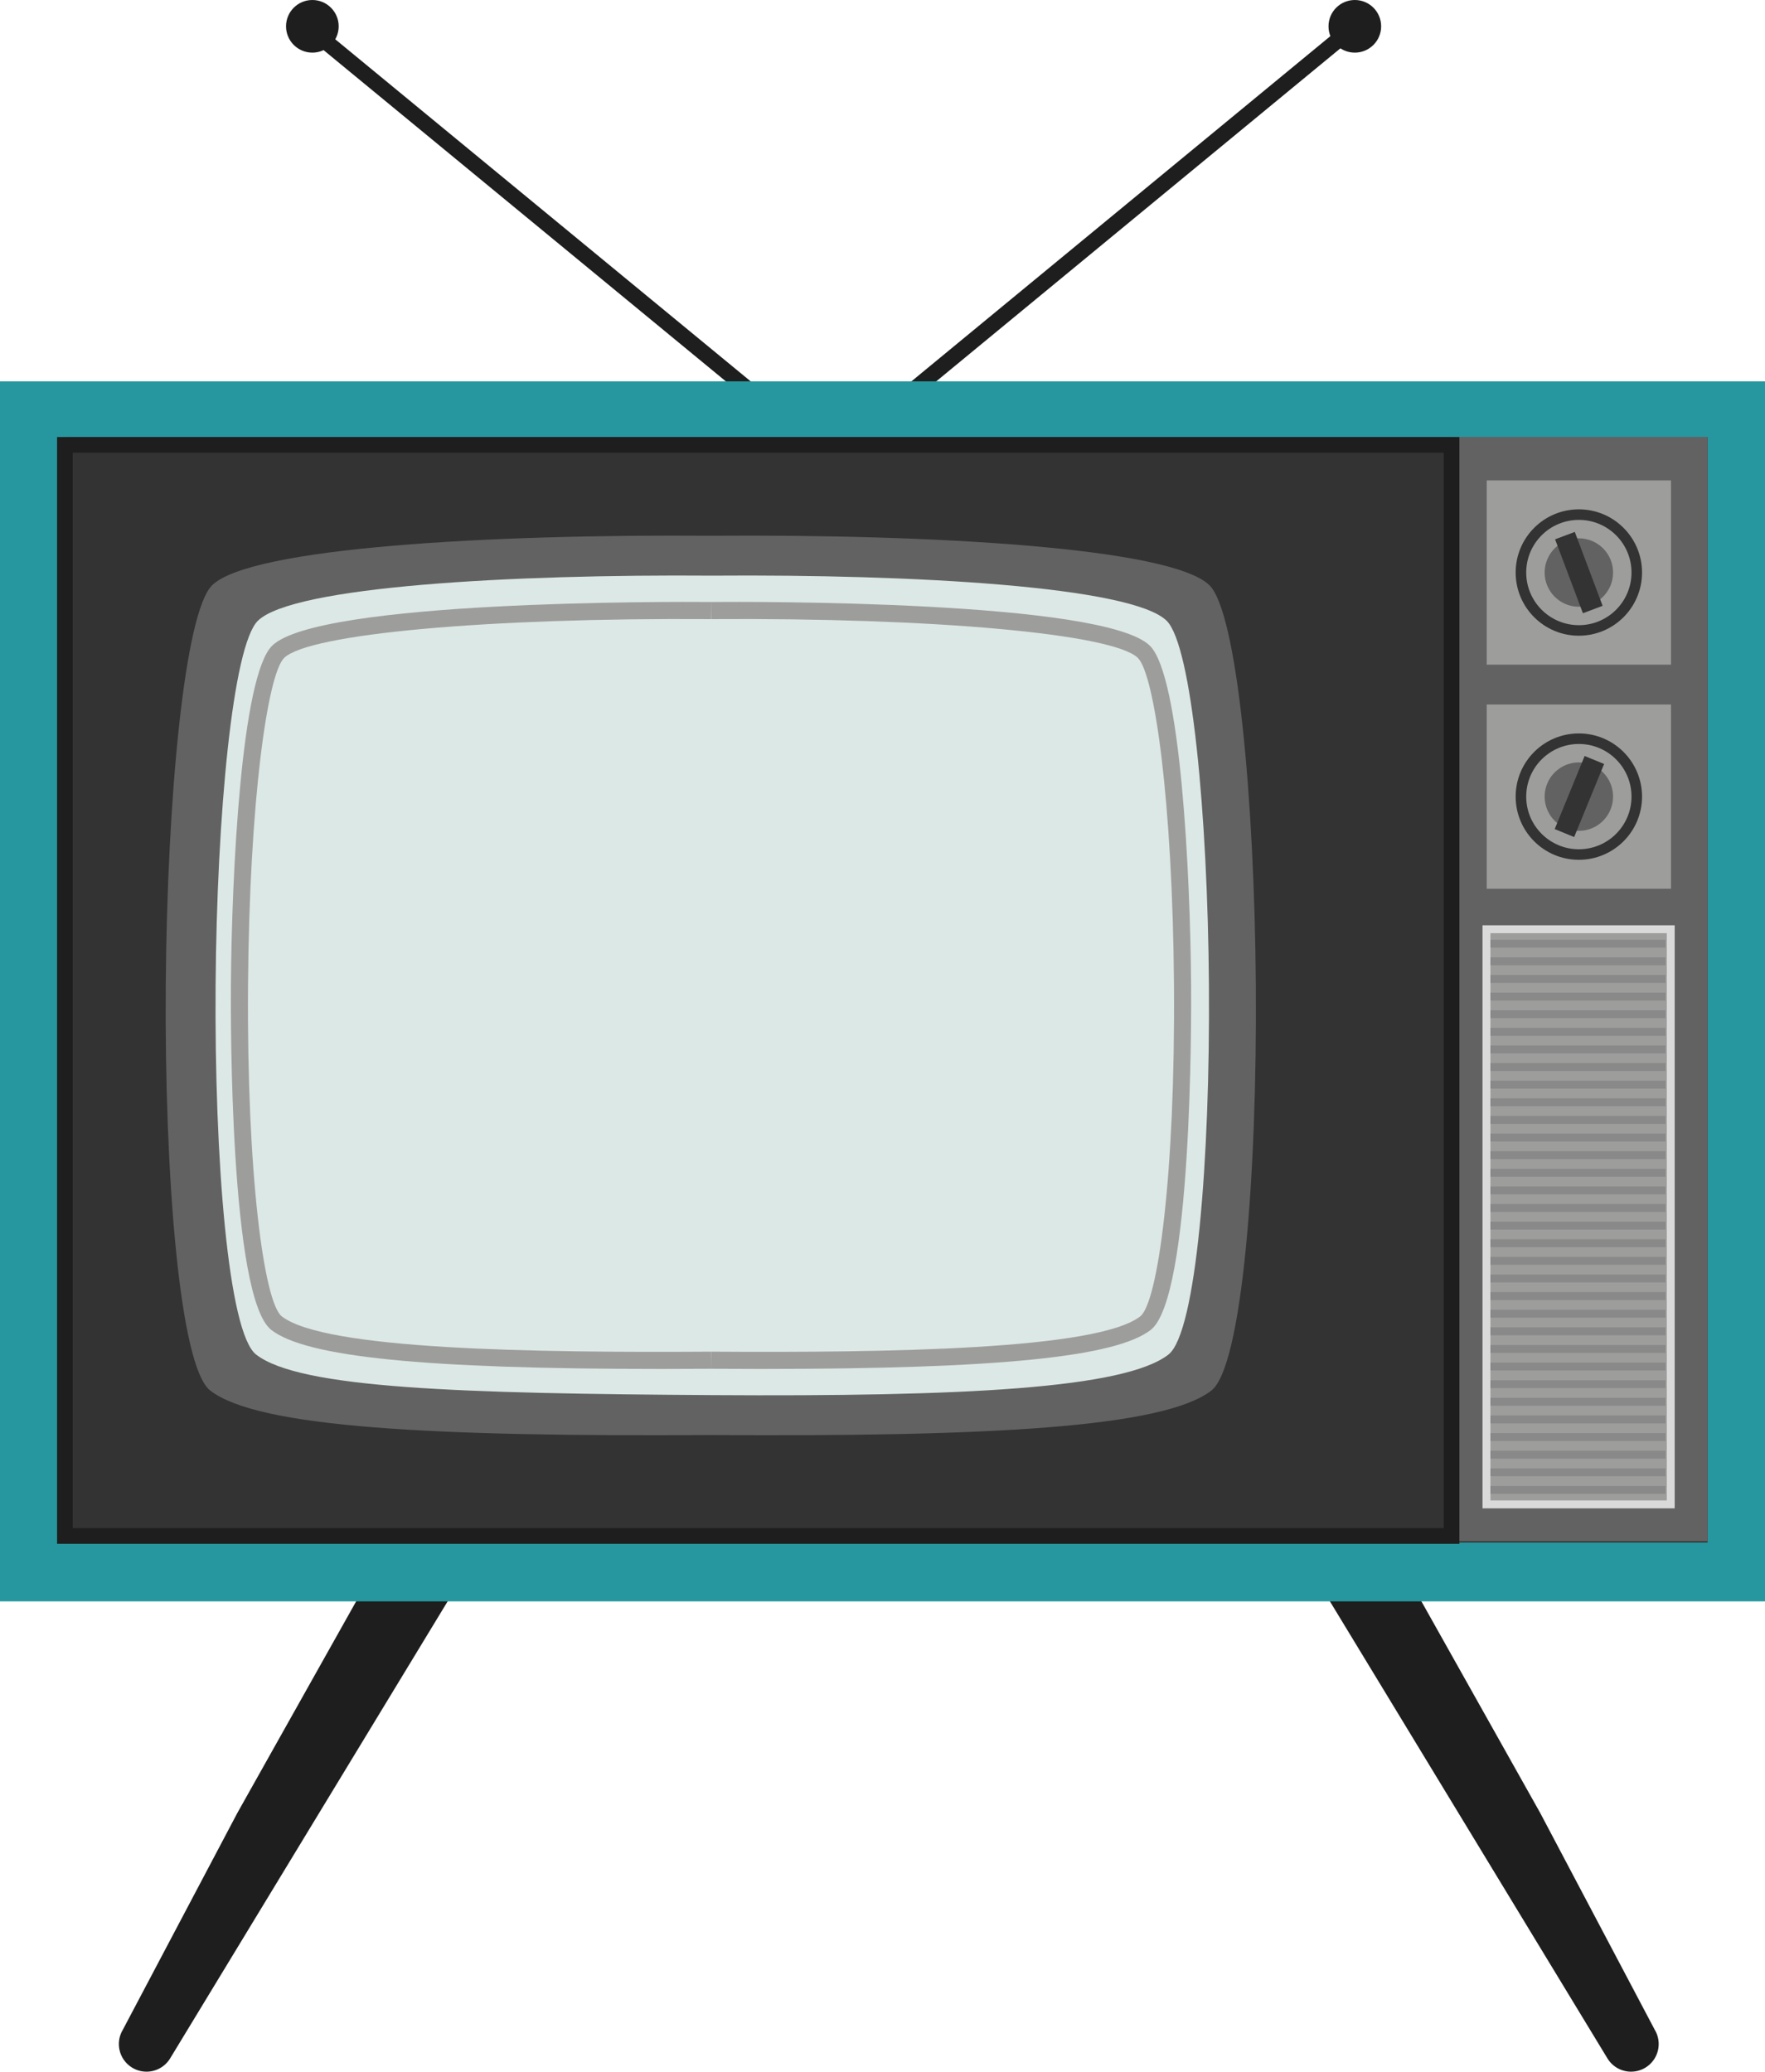 <svg xmlns="http://www.w3.org/2000/svg" width="920.08" height="1080" viewBox="0 0 920.08 1080"><g id="a"/><g id="b"><g id="c"><g id="d"><path d="M438.51 105.67h302.22v8.23H438.51z" transform="translate(64.77 400.02) rotate(-39.49)" fill="#1e1e1e"/><path d="M272.62-41.33h8.23v302.22H272.62z" transform="translate(16.07 253.62) rotate(-50.53)" fill="#1e1e1e"/><path d="M76.36 1080c-2.56.0-5.15-.68-7.5-2.11-6.79-4.15-8.93-13.01-4.79-19.81l59.64-112.91 65.87-117.33c4.15-6.79 33.36-16.5 40.14-12.35 6.79 4.15 8.26 11.73 4.12 18.53l-145.17 239.09c-2.72 4.45-7.46 6.9-12.31 6.9z" fill="#1e1e1e"/><path d="M850.27 1080c2.56.0 5.15-.68 7.5-2.11 6.79-4.15 8.93-13.01 4.79-19.81l-59.64-112.91-65.87-117.33c-4.15-6.79-33.36-16.5-40.14-12.35-6.79 4.15-8.26 11.73-4.12 18.53l145.17 239.09c2.72 4.45 7.46 6.9 12.31 6.9z" fill="#1e1e1e"/><path d="M0 198.8h920.08v636.03H0z" fill="#26979f"/><path d="M33.84 227.8h856.31v576.36H33.84z" fill="#333"/><path d="M370.52 279.3c-115.13-.88-239.85 6.15-259.91 25.78-14.41 14.1-23.48 111.1-24.2 208.45-.73 99.3 7.2 198.95 23.17 211.38 25 19.45 116.91 24.11 260.95 23.2 144.03.91 235.95-3.75 260.95-23.2 15.98-12.43 23.9-112.08 23.17-211.38-.72-97.35-9.79-194.35-24.2-208.45-20.06-19.63-144.78-26.66-259.91-25.78h-.02z" fill="#626262"/><path d="M371.3 727.3c-131.25-.84-215-3.41-237.79-21.14-14.56-11.33-21.78-102.13-21.12-192.61.66-88.71 8.93-177.1 22.06-189.95 18.28-17.89 131.93-24.29 236.84-23.5h.02c104.91-.8 218.56 5.61 236.84 23.5 13.13 12.85 21.4 101.24 22.06 189.95.66 90.48-6.56 181.29-21.12 192.61-22.78 17.73-106.54 21.98-237.79 21.14z" fill="#dce8e5"/><g><path d="M396.84 713.66c123.62.0 184.85-6.22 203.03-20.36 21.61-16.81 21.17-163.14 21.04-179.77-.43-58.32-5.45-161.21-21.52-176.93-24.17-23.65-207.89-22.94-228.75-22.76l.07 8.92c116-.8 209.56 7.62 222.44 20.22 8.7 8.51 18.12 74.66 18.84 170.61.72 98.95-8.39 165.49-17.6 172.66-22.39 17.42-131.29 18.99-223.7 18.4l-.06 8.92c9.03.06 17.76.09 26.2.09z" fill="#9d9d9c"/><path d="M344.44 713.66c-123.62.0-184.85-6.22-203.03-20.36-21.61-16.81-21.17-163.14-21.04-179.77.43-58.32 5.45-161.21 21.52-176.93 24.17-23.65 207.9-22.94 228.75-22.76l-.07 8.92c-116-.8-209.56 7.62-222.44 20.22-8.7 8.51-18.12 74.66-18.84 170.61-.72 98.95 8.39 165.49 17.6 172.66 22.39 17.42 131.29 18.99 223.69 18.4l.06 8.92c-9.03.06-17.76.09-26.2.09z" fill="#9d9d9c"/></g><path d="M758.41 227.8h131.74v575.68H758.41z" fill="#626262"/><path d="M775.01 250.44h96.06v96.06H775.01z" fill="#9d9d9c"/><g><path d="M774.88 484.42h96.06v299.85H774.88z" fill="#9d9d9c"/><path d="M873 786.33h-100.18V482.36H873v303.97zm-96.06-4.12h91.95V486.48h-91.95v295.73z" fill="#dadada"/></g><circle cx="823.04" cy="298.47" r="32.94" fill="#333"/><path d="M850.49 298.47c0 15.16-12.29 27.45-27.44 27.45s-27.45-12.29-27.45-27.45 12.29-27.44 27.45-27.44 27.44 12.29 27.44 27.44z" fill="#9d9d9c"/><path d="M840.88 298.47c0 9.85-7.98 17.84-17.83 17.84s-17.84-7.99-17.84-17.84 7.99-17.83 17.84-17.83 17.83 7.98 17.83 17.83z" fill="#626262"/><path d="M817.55 277.89h10.98v41.17H817.55z" transform="translate(-52.38 309.14) rotate(-20.63)" fill="#333"/><path d="M775.01 367.26h96.06v96.06H775.01z" fill="#9d9d9c"/><circle cx="823.04" cy="415.29" r="32.94" fill="#333"/><path d="M850.49 415.29c0 15.16-12.29 27.45-27.44 27.45s-27.45-12.29-27.45-27.45 12.29-27.44 27.45-27.44 27.44 12.29 27.44 27.44z" fill="#9d9d9c"/><path d="M840.88 415.29c0 9.85-7.98 17.84-17.83 17.84s-17.84-7.99-17.84-17.84 7.99-17.83 17.84-17.83 17.83 7.98 17.83 17.83z" fill="#626262"/><path d="M802.75 409.75h41.17v10.97H802.75z" transform="translate(126.94 1019.68) rotate(-67.72)" fill="#333"/><g><path d="M776.93 489.91h91.26v4.12H776.93z" fill="#898989"/><path d="M776.93 499.1h91.26v4.12H776.93z" fill="#898989"/><path d="M776.93 508.28h91.26v4.12H776.93z" fill="#898989"/><path d="M776.93 517.47h91.26v4.12H776.93z" fill="#898989"/><path d="M776.93 526.65h91.26v4.12H776.93z" fill="#898989"/><path d="M776.93 535.84h91.26v4.12H776.93z" fill="#898989"/><path d="M776.93 545.02h91.26v4.12H776.93z" fill="#898989"/><path d="M776.93 554.21h91.26v4.12H776.93z" fill="#898989"/><path d="M776.93 563.39h91.26v4.12H776.93z" fill="#898989"/><path d="M776.93 572.58h91.26v4.12H776.93z" fill="#898989"/><path d="M776.93 581.77h91.26v4.12H776.93z" fill="#898989"/><path d="M776.93 590.95h91.26v4.12H776.93z" fill="#898989"/><path d="M776.93 600.14h91.26v4.12H776.93z" fill="#898989"/><path d="M776.93 609.32h91.26v4.12H776.93z" fill="#898989"/><path d="M776.93 618.51h91.26v4.12H776.93z" fill="#898989"/><path d="M776.93 627.69h91.26v4.12H776.93z" fill="#898989"/><path d="M776.93 636.88h91.26V641H776.93z" fill="#898989"/><path d="M776.93 646.06h91.26v4.12H776.93z" fill="#898989"/><path d="M776.93 655.25h91.26v4.12H776.93z" fill="#898989"/><path d="M776.93 664.44h91.26v4.12H776.93z" fill="#898989"/><path d="M776.93 673.62h91.26v4.12H776.93z" fill="#898989"/><path d="M776.93 682.81h91.26v4.12H776.93z" fill="#898989"/><path d="M776.93 691.99h91.26v4.12H776.93z" fill="#898989"/><path d="M776.93 701.18h91.26v4.12H776.93z" fill="#898989"/><path d="M776.93 710.36h91.26v4.12H776.93z" fill="#898989"/><path d="M776.93 719.55h91.26v4.12H776.93z" fill="#898989"/><path d="M776.93 728.73h91.26v4.12H776.93z" fill="#898989"/><path d="M776.93 737.92h91.26v4.12H776.93z" fill="#898989"/><path d="M776.93 747.11h91.26v4.12H776.93z" fill="#898989"/><path d="M776.93 756.29h91.26v4.12H776.93z" fill="#898989"/><path d="M776.93 765.48h91.26v4.12H776.93z" fill="#898989"/><path d="M776.93 774.66h91.26v4.12H776.93z" fill="#898989"/></g><path d="M760.78 804.82H29.75V227.83H760.78V804.82zm-722.86-8.17H752.61V236H37.92V796.65z" fill="#1e1e1e"/><circle cx="706.26" cy="13.72" r="13.72" fill="#1e1e1e"/><circle cx="162.83" cy="13.72" r="13.72" fill="#1e1e1e"/></g></g></g></svg>